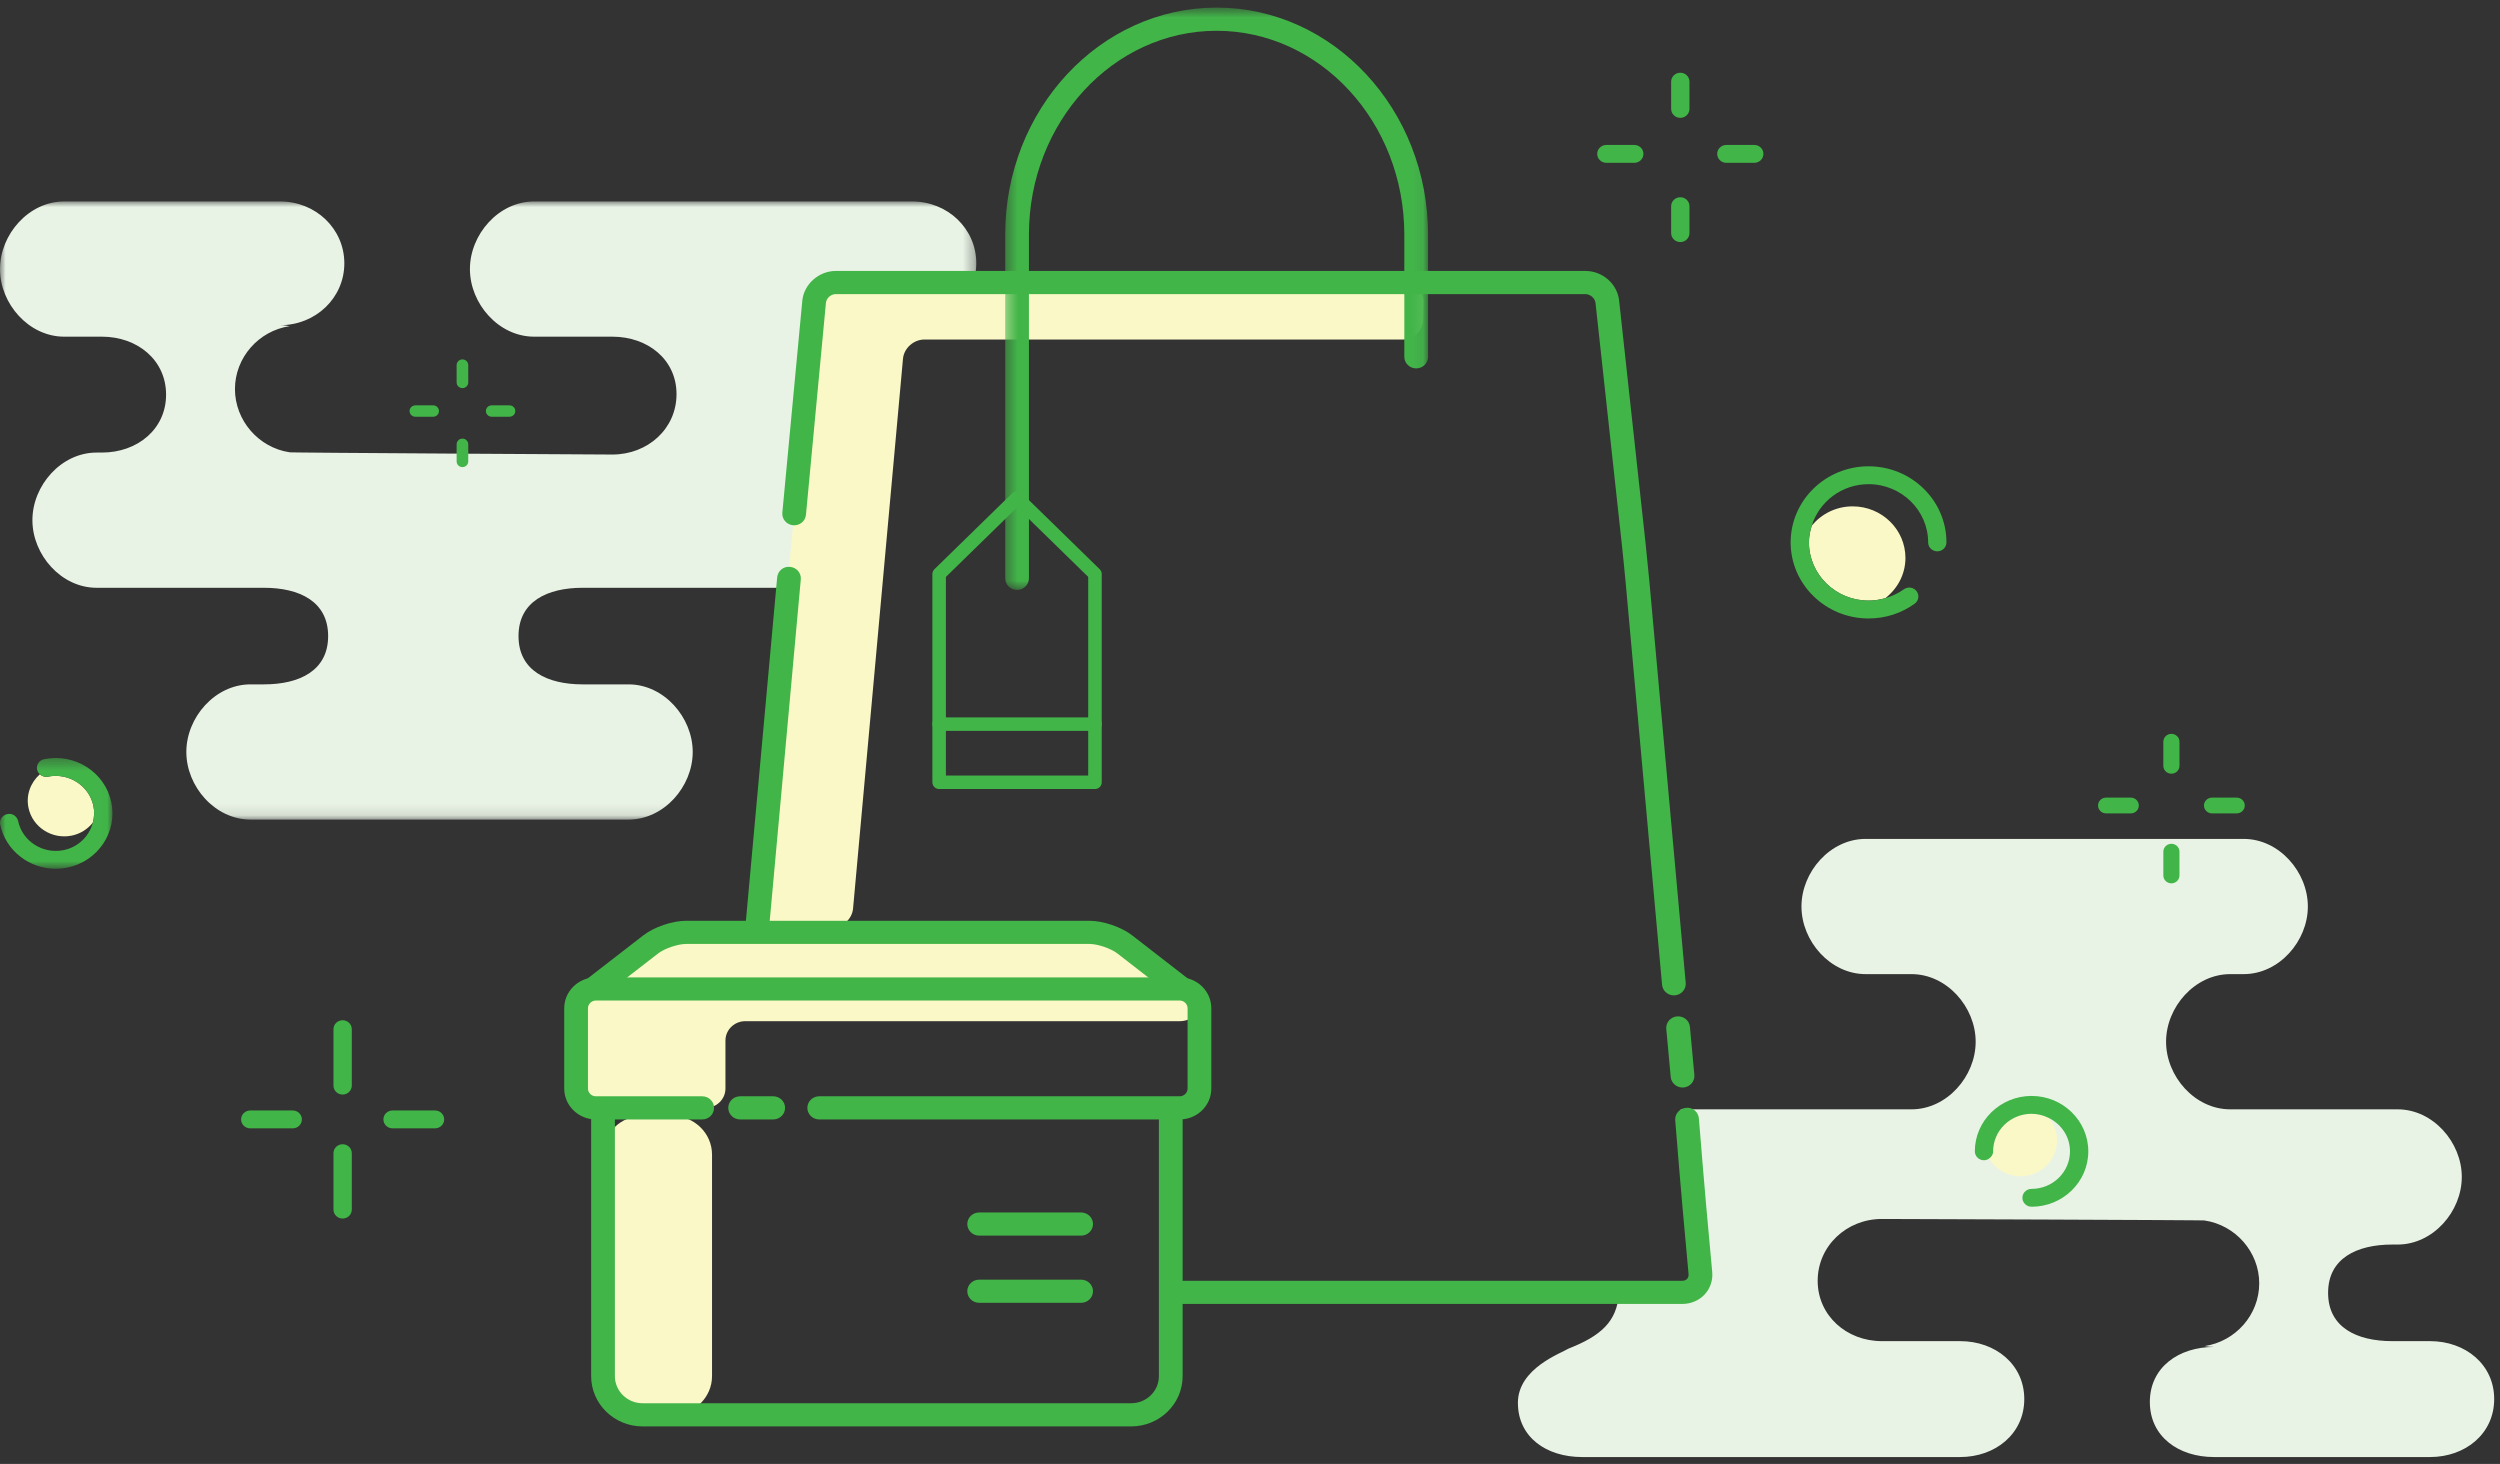 <?xml version="1.0" encoding="UTF-8"?>
<svg width="222px" height="130px" viewBox="0 0 222 130" version="1.1" xmlns="http://www.w3.org/2000/svg" xmlns:xlink="http://www.w3.org/1999/xlink">
    <rect x="0" y="0" width="222" height="130" fill="#333333" stroke="none"/>
    <!-- Generator: Sketch 48.2 (47327) - http://www.bohemiancoding.com/sketch -->
    <title>ic_empty</title>
    <desc>Created with Sketch.</desc>
    <defs>
        <polygon id="path-1" points="0 54.89 0 0 86.695 0 86.695 54.89 2.81007869e-15 54.89"></polygon>
        <polygon id="path-3" points="0 10.191 0 0.351 9.987 0.351 9.987 10.191 5.4810817e-16 10.191"></polygon>
        <polygon id="path-5" points="0.372 0.615 37.923 0.615 37.923 52.323 0.372 52.323 0.372 0.615"></polygon>
    </defs>
    <g id="8.-Empty-Cart" stroke="none" stroke-width="1" fill="none" fill-rule="evenodd" transform="translate(-401, -135)">
        <g id="Group-2" transform="translate(41, 103)">
            <g id="Group" transform="translate(360, 32)">
                <g id="ic_empty">
                    <path d="M215.786,119.093 L212.433,119.093 C209.286,119.093 206.735,117.879 206.735,114.805 C206.735,111.733 209.286,110.516 212.433,110.516 L212.907,110.516 C216.057,110.516 218.607,107.587 218.607,104.513 C218.607,101.441 216.057,98.509 212.907,98.509 L198.044,98.509 C194.897,98.509 192.347,95.579 192.347,92.506 C192.347,89.433 194.897,86.502 198.044,86.502 L199.239,86.502 C202.386,86.502 204.937,83.572 204.937,80.498 C204.937,77.426 202.386,74.495 199.239,74.495 L165.668,74.495 C162.521,74.495 159.97,77.426 159.97,80.498 C159.97,83.572 162.521,86.502 165.668,86.502 L169.741,86.502 C172.889,86.502 175.439,89.433 175.439,92.506 C175.439,95.579 172.889,98.509 169.741,98.509 L149.249,98.509 C149.252,98.58 149.27,98.655 149.272,98.724 C149.291,99.816 149.328,100.907 149.363,102 C149.741,102.393 150.05,102.861 150.245,103.393 C151.188,105.976 150.838,108.697 150.809,111.374 C150.781,113.925 148.432,114.945 146.47,114.52 C145.984,114.808 145.399,114.993 144.687,114.993 C144.347,114.993 144.041,114.942 143.751,114.87 C143.593,117.367 142.135,118.637 139.286,119.755 C138.672,120.151 134.79,121.496 134.79,124.568 C134.79,127.642 137.34,129.385 140.488,129.385 L174.057,129.385 C177.204,129.385 179.756,127.313 179.756,124.239 C179.756,121.167 177.204,119.093 174.057,119.093 L167.107,119.093 C163.959,119.093 161.409,116.808 161.409,113.734 C161.409,110.662 163.959,108.244 167.107,108.244 C167.107,108.244 196.039,108.338 195.763,108.379 C198.51,108.786 200.619,111.17 200.619,113.963 C200.619,116.757 198.51,119.126 195.763,119.532 C196.039,119.573 196.318,119.609 196.604,119.609 C193.457,119.609 190.906,121.424 190.906,124.496 C190.906,127.572 193.457,129.385 196.604,129.385 L215.786,129.385 C218.934,129.385 221.484,127.313 221.484,124.239 C221.484,121.167 218.934,119.093 215.786,119.093" id="Fill-1" fill="#E9F3E5"></path>
                    <g id="Group-5" transform="translate(0, 17.889)">
                        <mask id="mask-2" fill="white">
                            <use xlink:href="#path-1"></use>
                        </mask>
                        <g id="Clip-4"></g>
                        <path d="M55.815,42.883 L51.744,42.883 C48.596,42.883 46.044,41.667 46.044,38.595 C46.044,35.521 48.596,34.306 51.744,34.306 L75.712,34.306 C71.955,29.227 73.741,21.423 74.911,15.664 C75.496,12.786 78.475,11.088 81.378,11.021 C81.25,11.012 81.127,10.978 80.997,10.978 C84.145,10.978 86.695,8.561 86.695,5.489 C86.695,2.415 84.145,0 80.997,0 L47.427,0 C44.279,0 41.729,2.93 41.729,6.004 C41.729,9.076 44.279,12.007 47.427,12.007 L54.377,12.007 C57.524,12.007 60.075,14.037 60.075,17.11 C60.075,20.184 57.524,22.474 54.377,22.474 C54.377,22.474 25.445,22.316 25.721,22.275 C22.973,21.869 20.864,19.452 20.864,16.659 C20.864,13.865 22.973,11.481 25.721,11.074 C25.445,11.033 25.166,10.988 24.879,10.988 C28.027,10.988 30.577,8.568 30.577,5.494 C30.577,2.42 28.027,0 24.879,0 L5.697,0 C2.55,0 -0.001,2.93 -0.001,6.004 C-0.001,9.076 2.55,12.007 5.697,12.007 L9.05,12.007 C12.198,12.007 14.748,14.079 14.748,17.153 C14.748,20.225 12.198,22.299 9.05,22.299 L8.576,22.299 C5.428,22.299 2.878,25.229 2.878,28.303 C2.878,31.375 5.428,34.306 8.576,34.306 L23.441,34.306 C26.588,34.306 29.139,35.521 29.139,38.595 C29.139,41.667 26.588,42.883 23.441,42.883 L22.246,42.883 C19.097,42.883 16.547,45.813 16.547,48.887 C16.547,51.959 19.097,54.89 22.246,54.89 L55.815,54.89 C58.963,54.89 61.513,51.959 61.513,48.887 C61.513,45.813 58.963,42.883 55.815,42.883" id="Fill-3" fill="#E9F3E5" mask="url(#mask-2)"></path>
                    </g>
                    <path d="M30.425,90.597 C29.976,90.597 29.612,90.953 29.612,91.392 L29.612,96.402 C29.612,96.841 29.976,97.196 30.425,97.196 C30.875,97.196 31.239,96.841 31.239,96.402 L31.239,91.392 C31.239,90.953 30.875,90.597 30.425,90.597" id="Fill-6" fill="#42B549"></path>
                    <path d="M30.425,101.609 C29.976,101.609 29.612,101.964 29.612,102.403 L29.612,107.413 C29.612,107.852 29.976,108.207 30.425,108.207 C30.875,108.207 31.239,107.852 31.239,107.413 L31.239,102.403 C31.239,101.964 30.875,101.609 30.425,101.609" id="Fill-8" fill="#42B549"></path>
                    <path d="M25.993,98.61 L22.22,98.61 C21.772,98.61 21.409,98.965 21.409,99.404 C21.409,99.842 21.772,100.197 22.22,100.197 L25.993,100.197 C26.443,100.197 26.806,99.842 26.806,99.404 C26.806,98.965 26.443,98.61 25.993,98.61" id="Fill-10" fill="#42B549"></path>
                    <path d="M38.63,98.61 L34.857,98.61 C34.409,98.61 34.046,98.965 34.046,99.404 C34.046,99.842 34.409,100.197 34.857,100.197 L38.63,100.197 C39.079,100.197 39.443,99.842 39.443,99.404 C39.443,98.965 39.079,98.61 38.63,98.61" id="Fill-12" fill="#42B549"></path>
                    <path d="M165.927,53.333 C166.44,53.333 166.939,53.252 167.418,53.116 C168.497,52.276 169.203,50.998 169.203,49.545 C169.203,47.015 167.102,44.965 164.513,44.965 C163.041,44.965 161.745,45.639 160.886,46.674 C160.738,47.149 160.635,47.643 160.635,48.164 C160.635,51.013 163.008,53.333 165.927,53.333" id="Fill-14" fill="#FBF8C7"></path>
                    <path d="M165.927,41.407 C162.112,41.407 159.01,44.438 159.01,48.164 C159.01,51.889 162.112,54.92 165.927,54.92 C167.415,54.92 168.829,54.468 170.023,53.608 C170.383,53.349 170.46,52.852 170.193,52.498 C169.928,52.145 169.42,52.07 169.059,52.332 C168.558,52.692 168.003,52.948 167.418,53.116 C166.939,53.253 166.44,53.332 165.927,53.332 C163.008,53.332 160.635,51.015 160.635,48.164 C160.635,47.642 160.738,47.148 160.886,46.675 C161.545,44.553 163.543,42.994 165.927,42.994 C168.846,42.994 171.219,45.315 171.219,48.164 C171.219,48.603 171.583,48.958 172.032,48.958 C172.48,48.958 172.844,48.603 172.844,48.164 C172.844,44.438 169.742,41.407 165.927,41.407" id="Fill-16" fill="#42B549"></path>
                    <path d="M176.99,102.238 C176.99,102.508 176.845,102.734 176.634,102.878 C177.198,103.817 178.23,104.453 179.423,104.453 C181.216,104.453 182.669,103.033 182.669,101.283 C182.669,100.509 182.376,99.811 181.903,99.261 C181.448,99.041 180.944,98.906 180.403,98.906 C178.52,98.906 176.99,100.4 176.99,102.238" id="Fill-18" fill="#FBF8C7"></path>
                    <path d="M180.402,97.319 C177.625,97.319 175.365,99.527 175.365,102.239 C175.365,102.676 175.728,103.031 176.178,103.031 C176.35,103.031 176.503,102.968 176.633,102.877 C176.844,102.735 176.99,102.508 176.99,102.239 C176.99,100.4 178.519,98.906 180.402,98.906 C180.943,98.906 181.449,99.042 181.904,99.261 C183.032,99.805 183.815,100.929 183.815,102.239 C183.815,104.076 182.285,105.572 180.402,105.572 C179.953,105.572 179.589,105.927 179.589,106.366 C179.589,106.803 179.953,107.159 180.402,107.159 C183.181,107.159 185.441,104.953 185.441,102.239 C185.441,99.527 183.181,97.319 180.402,97.319" id="Fill-20" fill="#42B549"></path>
                    <path d="M8.291,71.55 C7.905,69.75 6.092,68.599 4.255,68.967 C3.981,69.023 3.725,68.929 3.54,68.757 C2.717,69.486 2.288,70.603 2.532,71.744 C2.896,73.457 4.615,74.558 6.37,74.202 C7.144,74.044 7.786,73.62 8.24,73.058 C8.369,72.577 8.402,72.068 8.291,71.55" id="Fill-22" fill="#FBF8C7"></path>
                    <g id="Group-26" transform="translate(0, 66.958)">
                        <mask id="mask-4" fill="white">
                            <use xlink:href="#path-3"></use>
                        </mask>
                        <g id="Clip-25"></g>
                        <path d="M3.923,0.455 C3.484,0.543 3.201,0.965 3.295,1.394 C3.33,1.558 3.425,1.69 3.54,1.798 C3.725,1.97 3.98,2.064 4.255,2.008 C6.093,1.641 7.905,2.792 8.292,4.591 C8.401,5.109 8.369,5.62 8.241,6.1 C7.925,7.289 6.957,8.269 5.645,8.534 C3.795,8.903 1.991,7.747 1.608,5.949 C1.515,5.521 1.087,5.232 0.648,5.334 C0.208,5.423 -0.074,5.843 0.017,6.272 C0.511,8.591 2.613,10.191 4.949,10.191 C5.288,10.191 5.631,10.157 5.975,10.087 C8.694,9.536 10.447,6.925 9.881,4.268 C9.316,1.613 6.649,-0.099 3.923,0.455" id="Fill-24" fill="#42B549" mask="url(#mask-4)"></path>
                    </g>
                    <path d="M149.211,6.458 C148.761,6.458 148.398,6.813 148.398,7.253 L148.398,9.671 C148.398,10.11 148.761,10.465 149.211,10.465 C149.661,10.465 150.024,10.11 150.024,9.671 L150.024,7.253 C150.024,6.813 149.661,6.458 149.211,6.458" id="Fill-27" fill="#42B549"></path>
                    <path d="M149.211,17.516 C148.761,17.516 148.398,17.871 148.398,18.31 L148.398,20.701 C148.398,21.139 148.761,21.494 149.211,21.494 C149.661,21.494 150.024,21.139 150.024,20.701 L150.024,18.31 C150.024,17.871 149.661,17.516 149.211,17.516" id="Fill-29" fill="#42B549"></path>
                    <path d="M145.123,12.871 L142.646,12.871 C142.197,12.871 141.833,13.226 141.833,13.665 C141.833,14.103 142.197,14.458 142.646,14.458 L145.123,14.458 C145.573,14.458 145.936,14.103 145.936,13.665 C145.936,13.226 145.573,12.871 145.123,12.871" id="Fill-31" fill="#42B549"></path>
                    <path d="M155.778,12.871 L153.301,12.871 C152.851,12.871 152.488,13.226 152.488,13.665 C152.488,14.103 152.851,14.458 153.301,14.458 L155.778,14.458 C156.227,14.458 156.591,14.103 156.591,13.665 C156.591,13.226 156.227,12.871 155.778,12.871" id="Fill-33" fill="#42B549"></path>
                    <path d="M41.064,31.916 C40.778,31.916 40.548,32.143 40.548,32.42 L40.548,33.961 C40.548,34.24 40.778,34.465 41.064,34.465 C41.351,34.465 41.581,34.24 41.581,33.961 L41.581,32.42 C41.581,32.143 41.351,31.916 41.064,31.916" id="Fill-35" fill="#42B549"></path>
                    <path d="M41.064,38.95 C40.778,38.95 40.548,39.177 40.548,39.455 L40.548,40.976 C40.548,41.256 40.778,41.48 41.064,41.48 C41.351,41.48 41.581,41.256 41.581,40.976 L41.581,39.455 C41.581,39.177 41.351,38.95 41.064,38.95" id="Fill-37" fill="#42B549"></path>
                    <path d="M38.464,35.996 L36.886,35.996 C36.602,35.996 36.37,36.222 36.37,36.5 C36.37,36.78 36.602,37.006 36.886,37.006 L38.464,37.006 C38.75,37.006 38.98,36.78 38.98,36.5 C38.98,36.222 38.75,35.996 38.464,35.996" id="Fill-39" fill="#42B549"></path>
                    <path d="M45.242,35.996 L43.664,35.996 C43.38,35.996 43.148,36.222 43.148,36.5 C43.148,36.78 43.38,37.006 43.664,37.006 L45.242,37.006 C45.528,37.006 45.758,36.78 45.758,36.5 C45.758,36.222 45.528,35.996 45.242,35.996" id="Fill-41" fill="#42B549"></path>
                    <path d="M192.82,65.166 C192.423,65.166 192.104,65.48 192.104,65.866 L192.104,68.003 C192.104,68.391 192.423,68.705 192.82,68.705 C193.217,68.705 193.537,68.391 193.537,68.003 L193.537,65.866 C193.537,65.48 193.217,65.166 192.82,65.166" id="Fill-43" fill="#42B549"></path>
                    <path d="M192.82,74.929 C192.423,74.929 192.104,75.243 192.104,75.629 L192.104,77.74 C192.104,78.128 192.423,78.442 192.82,78.442 C193.217,78.442 193.537,78.128 193.537,77.74 L193.537,75.629 C193.537,75.243 193.217,74.929 192.82,74.929" id="Fill-45" fill="#42B549"></path>
                    <path d="M189.211,70.828 L187.023,70.828 C186.626,70.828 186.306,71.142 186.306,71.528 C186.306,71.916 186.626,72.23 187.023,72.23 L189.211,72.23 C189.608,72.23 189.928,71.916 189.928,71.528 C189.928,71.142 189.608,70.828 189.211,70.828" id="Fill-47" fill="#42B549"></path>
                    <path d="M198.618,70.828 L196.43,70.828 C196.033,70.828 195.713,71.142 195.713,71.528 C195.713,71.916 196.033,72.23 196.43,72.23 L198.618,72.23 C199.015,72.23 199.335,71.916 199.335,71.528 C199.335,71.142 199.015,70.828 198.618,70.828" id="Fill-49" fill="#42B549"></path>
                    <path d="M80.185,31.858 C80.271,30.918 81.13,30.149 82.096,30.149 L124.575,30.149 C125.541,30.149 126.347,29.377 126.367,28.434 L126.402,26.804 C126.421,25.861 125.646,25.089 124.68,25.089 L74.209,25.089 C73.243,25.089 72.381,25.857 72.293,26.797 L67.219,80.681 C67.131,81.621 67.849,82.389 68.815,82.389 L73.84,82.389 C74.806,82.389 75.667,81.621 75.751,80.681 L80.185,31.858 Z" id="Fill-51" fill="#FBF8C7"></path>
                    <path d="M149.396,115.79 L104.498,115.79 C103.916,115.79 103.444,115.328 103.444,114.761 C103.444,114.193 103.916,113.733 104.498,113.733 L149.396,113.733 C149.612,113.733 149.742,113.64 149.812,113.565 C149.884,113.488 149.965,113.352 149.945,113.145 L149.42,107.362 C149.334,106.421 149.201,104.879 149.125,103.937 L148.76,99.484 C148.714,98.918 149.146,98.422 149.726,98.377 C150.323,98.304 150.815,98.753 150.861,99.319 L151.226,103.772 C151.301,104.71 151.435,106.244 151.519,107.179 L152.046,112.963 C152.113,113.695 151.865,114.423 151.368,114.954 C150.869,115.484 150.151,115.79 149.396,115.79" id="Fill-53" fill="#42B549"></path>
                    <path d="M149.408,96.571 C148.868,96.571 148.408,96.17 148.359,95.634 L147.966,91.372 C147.913,90.806 148.342,90.307 148.921,90.254 C149.503,90.207 150.012,90.621 150.065,91.187 L150.458,95.451 C150.511,96.017 150.082,96.516 149.503,96.568 C149.471,96.571 149.439,96.571 149.408,96.571" id="Fill-55" fill="#42B549"></path>
                    <path d="M148.639,88.388 C148.098,88.388 147.638,87.985 147.591,87.448 L144.366,51.817 C144.282,50.883 144.127,49.354 144.027,48.421 L141.682,26.902 C141.636,26.484 141.218,26.117 140.788,26.117 L74.21,26.117 C73.785,26.117 73.381,26.479 73.343,26.89 L71.57,45.711 C71.516,46.277 71.015,46.697 70.423,46.642 C69.846,46.591 69.417,46.09 69.471,45.524 L71.244,26.703 C71.381,25.245 72.71,24.06 74.21,24.06 L140.788,24.06 C142.306,24.06 143.618,25.213 143.777,26.684 L146.122,48.203 C146.224,49.147 146.379,50.69 146.465,51.634 L149.69,87.271 C149.741,87.837 149.31,88.337 148.731,88.385 C148.701,88.388 148.669,88.388 148.639,88.388" id="Fill-57" fill="#42B549"></path>
                    <path d="M67.261,83.18 C67.229,83.18 67.198,83.18 67.166,83.177 C66.586,83.127 66.159,82.628 66.21,82.062 L69.012,51.27 C69.063,50.704 69.57,50.273 70.155,50.337 C70.735,50.387 71.164,50.886 71.111,51.452 L68.309,82.242 C68.26,82.779 67.802,83.18 67.261,83.18" id="Fill-59" fill="#42B549"></path>
                    <g id="Group-63" transform="translate(88.889, 0.06)">
                        <mask id="mask-6" fill="white">
                            <use xlink:href="#path-5"></use>
                        </mask>
                        <g id="Clip-62"></g>
                        <path d="M1.426,52.323 C0.843,52.323 0.372,51.861 0.372,51.294 L0.372,20.769 C0.372,9.656 8.794,0.614 19.146,0.614 C29.501,0.614 37.923,9.656 37.923,20.769 L37.923,31.626 C37.923,32.193 37.452,32.653 36.869,32.653 C36.288,32.653 35.815,32.193 35.815,31.626 L35.815,20.769 C35.815,10.791 28.338,2.673 19.146,2.673 C9.957,2.673 2.48,10.791 2.48,20.769 L2.48,51.294 C2.48,51.861 2.009,52.323 1.426,52.323" id="Fill-61" fill="#42B549" mask="url(#mask-6)"></path>
                    </g>
                    <polygon id="Stroke-64" stroke="#42B549" stroke-width="1.2" stroke-linecap="round" stroke-linejoin="round" points="90.315 69.465 97.233 69.465 97.233 50.976 90.315 44.219 83.396 50.976 83.396 69.465"></polygon>
                    <path d="M83.395,64.303 L97.234,64.303" id="Stroke-66" stroke="#42B549" stroke-width="1.2" stroke-linecap="round" stroke-linejoin="round"></path>
                    <path d="M57.061,99.087 C55.129,99.085 53.548,100.627 53.548,102.514 L53.548,122.205 C53.548,124.091 55.129,125.635 57.061,125.635 L59.715,125.635 C61.647,125.635 63.228,124.091 63.228,122.205 L63.228,102.523 C63.228,100.636 61.647,99.092 59.715,99.089 L57.061,99.087 Z" id="Fill-68" fill="#FBF8C7"></path>
                    <path d="M100.45,126.665 L57.061,126.665 C54.542,126.665 52.494,124.665 52.494,122.205 L52.494,99.084 C52.494,98.516 52.965,98.055 53.548,98.055 C54.13,98.055 54.602,98.516 54.602,99.084 L54.602,122.205 C54.602,123.529 55.705,124.608 57.061,124.608 L100.45,124.608 C101.806,124.608 102.909,123.529 102.909,122.205 L102.909,99.171 C102.909,98.604 103.38,98.142 103.963,98.142 C104.546,98.142 105.017,98.604 105.017,99.171 L105.017,122.205 C105.017,124.665 102.969,126.665 100.45,126.665" id="Fill-70" fill="#42B549"></path>
                    <path d="M105.395,88.143 L99.876,83.86 C99.119,83.274 97.711,82.793 96.744,82.793 L60.924,82.793 C59.958,82.793 58.547,83.274 57.79,83.858 L52.877,87.661" id="Fill-72" fill="#FBF8C7"></path>
                    <path d="M105.394,89.172 C105.164,89.172 104.934,89.1 104.739,88.949 L99.22,84.666 C98.651,84.225 97.471,83.822 96.743,83.822 L60.924,83.822 C60.197,83.822 59.015,84.223 58.446,84.664 L53.533,88.467 C53.075,88.824 52.413,88.745 52.053,88.301 C51.691,87.855 51.768,87.206 52.225,86.855 L57.136,83.053 C58.084,82.318 59.712,81.765 60.924,81.765 L96.743,81.765 C97.954,81.765 99.582,82.319 100.53,83.055 L106.051,87.338 C106.506,87.692 106.581,88.34 106.219,88.783 C106.012,89.04 105.705,89.172 105.394,89.172" id="Fill-74" fill="#42B549"></path>
                    <path d="M64.42,92.397 C64.42,91.453 65.211,90.681 66.177,90.681 L104.755,90.681 C105.721,90.681 106.511,90.038 106.511,89.251 C106.511,88.464 105.721,87.819 104.755,87.819 L52.914,87.819 C51.948,87.819 51.157,88.591 51.157,89.534 L51.157,96.665 C51.157,97.608 51.948,98.38 52.914,98.38 L62.664,98.38 C63.63,98.38 64.42,97.608 64.42,96.665 L64.42,92.397 Z" id="Fill-76" fill="#FBF8C7"></path>
                    <path d="M96.003,115.689 L86.95,115.689 C86.369,115.689 85.896,115.228 85.896,114.66 C85.896,114.092 86.369,113.633 86.95,113.633 L96.003,113.633 C96.586,113.633 97.057,114.092 97.057,114.66 C97.057,115.228 96.586,115.689 96.003,115.689" id="Fill-78" fill="#42B549"></path>
                    <path d="M96.003,109.724 L86.95,109.724 C86.369,109.724 85.896,109.263 85.896,108.695 C85.896,108.127 86.369,107.668 86.95,107.668 L96.003,107.668 C96.586,107.668 97.057,108.127 97.057,108.695 C97.057,109.263 96.586,109.724 96.003,109.724" id="Fill-80" fill="#42B549"></path>
                    <path d="M104.755,99.407 L72.747,99.407 C72.166,99.407 71.693,98.946 71.693,98.378 C71.693,97.81 72.166,97.35 72.747,97.35 L104.755,97.35 C105.143,97.35 105.457,97.042 105.457,96.662 L105.457,89.534 C105.457,89.161 105.136,88.847 104.755,88.847 L52.914,88.847 C52.533,88.847 52.211,89.161 52.211,89.534 L52.211,96.662 C52.211,97.042 52.526,97.35 52.914,97.35 L62.355,97.35 C62.938,97.35 63.408,97.81 63.408,98.378 C63.408,98.946 62.938,99.407 62.355,99.407 L52.914,99.407 C51.364,99.407 50.103,98.175 50.103,96.662 L50.103,89.534 C50.103,88.021 51.364,86.791 52.914,86.791 L104.755,86.791 C106.304,86.791 107.565,88.021 107.565,89.534 L107.565,96.662 C107.565,98.175 106.304,99.407 104.755,99.407" id="Fill-82" fill="#42B549"></path>
                    <path d="M68.66,99.407 L65.724,99.407 C65.141,99.407 64.67,98.946 64.67,98.378 C64.67,97.81 65.141,97.35 65.724,97.35 L68.66,97.35 C69.244,97.35 69.714,97.81 69.714,98.378 C69.714,98.946 69.244,99.407 68.66,99.407" id="Fill-84" fill="#42B549"></path>
                </g>
            </g>
        </g>
    </g>
</svg>